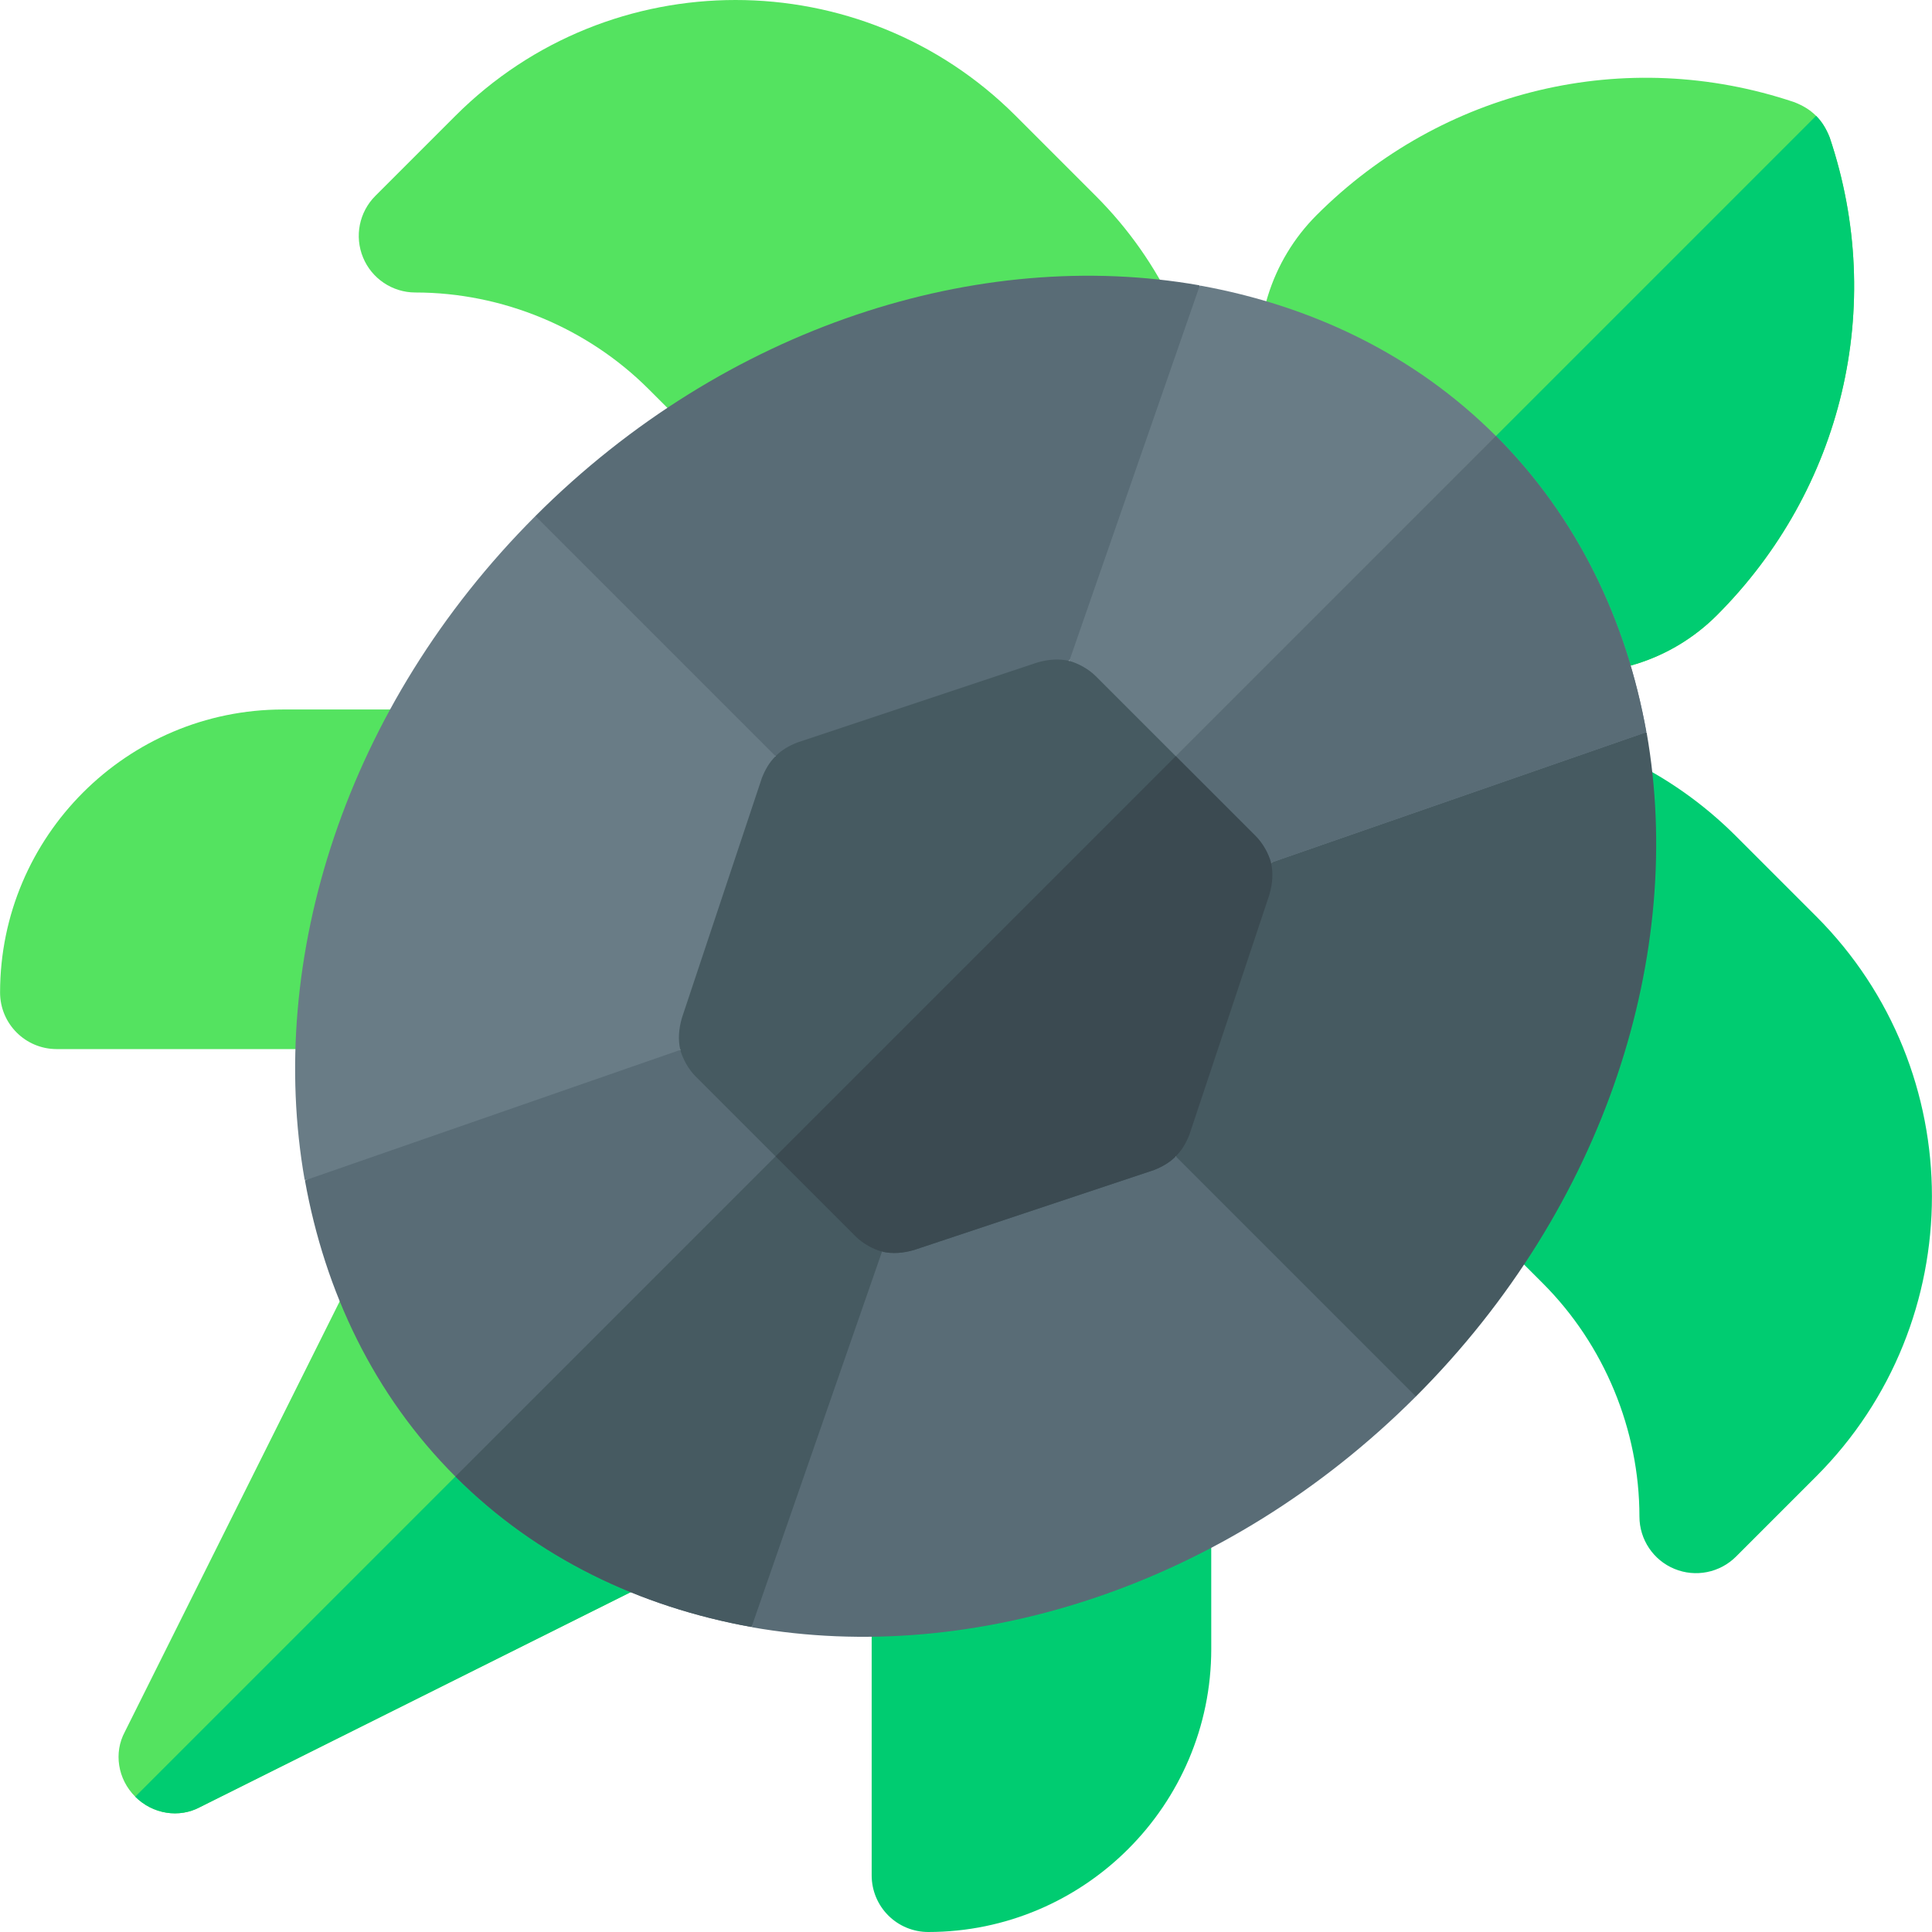 <svg id="Capa_1" enable-background="new 0 0 512.039 512.039" height="512" viewBox="0 0 512.039 512.039" width="512" xmlns="http://www.w3.org/2000/svg"><path d="m455.014 163.071c-12.092 12.092-29.487 17.606-46.457 14.212l-73.822-73.822c-3.394-16.97 2.121-34.365 14.212-46.457 33.305-33.305 81.883-44.972 126.643-29.91 2.121.847 4.029 1.908 5.727 3.606 1.697 1.697 2.759 3.606 3.606 5.727 15.063 44.762 3.396 93.339-29.909 126.644z" fill="#54e360"/><path d="m408.557 177.284-36.911-36.911 109.672-109.672c1.697 1.697 2.759 3.606 3.606 5.727 15.062 44.761 3.395 93.339-29.91 126.643-12.092 12.092-29.487 17.606-46.457 14.213z" fill="#00cc71"/><path d="m481.318 242.833-21.213-21.213c-8.69-8.69-18.707-15.723-29.738-20.892l-39.94 120.919 18.468 18.468c16.272 16.272 25.605 38.801 25.605 61.817 0 6.115 3.715 11.579 9.26 13.859 5.604 2.331 12.057 1.036 16.345-3.252l21.213-21.213c40.935-40.935 40.935-107.558 0-148.493z" fill="#00cc71"/><path d="m290.399 51.914-21.213-21.213c-40.935-40.935-107.558-40.935-148.492 0l-21.213 21.213c-4.288 4.288-5.583 10.741-3.252 16.345 2.278 5.54 7.735 9.26 13.859 9.26 23.016 0 45.544 9.333 61.817 25.605l18.468 18.468 120.919-39.94c-5.169-11.031-12.202-21.047-20.893-29.738z" fill="#54e360"/><path d="m114.196 188.038h-39.174c-41.349 0-75.002 33.653-75.002 75.002 0 4.143 1.678 7.893 4.392 10.607s6.463 4.392 10.607 4.392h80.855z" fill="#54e360"/><path d="m321.02 437.036-.01-33.777-89.99 16.987v76.794c0 3.977 1.585 7.8 4.392 10.607 2.817 2.817 6.629 4.392 10.607 4.392 41.338-.011 74.991-33.664 75.001-75.003z" fill="#00cc71"/><path d="m173.303 418.902-120.28 60.032c-5.516 2.97-12.516 1.91-17.183-2.757s-5.727-11.667-2.757-17.183l60.032-120.28z" fill="#54e360"/><path d="m133.21 378.809 40.093 40.093-120.28 60.032c-5.516 2.97-12.516 1.91-17.183-2.757z" fill="#00cc71"/><path d="m317.855 75.61c-58.332-10.25-125.511 10.72-175.948 61.157l7.955 50.381 55.685 13.258 53.247 10.821 24.447-36.026 43.915-44.105z" fill="#596c76"/><path d="m436.41 194.165-55.487-9.301-44.105 43.915-33.963 18.089 8.758 59.605 16.573 58.999 47.067 4.64c50.436-50.437 71.406-117.616 61.157-175.947z" fill="#465a61"/><path d="m311.613 306.473-59.604-8.759-18.09 33.964-36.183 21.859 1.569 77.734c58.331 10.249 125.511-10.721 175.948-61.158z" fill="#596c76"/><path d="m205.547 200.407-63.64-63.64c-50.437 50.437-71.407 117.617-61.158 175.948l77.735 1.569 21.858-36.183 55.177-39.302z" fill="#697c86"/><path d="m436.346 194.042-99.49 34.579-47.942-5.516-5.516-47.942 34.579-99.49c29.487 5.303 56.85 18.243 78.488 39.881s34.578 49.001 39.881 78.488z" fill="#697c86"/><path d="m199.183 431.205c-29.487-5.303-56.851-18.242-78.489-39.88s-34.576-49.002-39.88-78.489l99.489-34.578 47.942 5.516 5.516 47.942z" fill="#596c76"/><path d="m233.761 331.717-34.578 99.489c-29.487-5.303-56.851-18.242-78.489-39.88l107.551-107.551z" fill="#465a61"/><path d="m336.856 228.621-47.942-5.516 107.551-107.551c21.638 21.638 34.578 49.001 39.881 78.488z" fill="#596c76"/><path d="m311.613 306.473c-1.696 1.696-3.606 2.757-5.727 3.606l-63.64 21.213c-2.97.849-5.728 1.062-8.486.425-2.333-.637-5.091-2.121-7.001-4.031l-42.426-42.426c-1.91-1.91-3.394-4.668-4.031-7.001-.637-2.758-.425-5.516.425-8.486l21.213-63.64c.849-2.121 1.91-4.031 3.606-5.727 1.697-1.697 3.607-2.758 5.728-3.607l63.64-21.213c2.969-.848 5.727-1.06 8.484-.423 2.334.636 5.091 2.121 7.001 4.031l42.426 42.426c1.91 1.91 3.395 4.666 4.031 7.001.637 2.758.425 5.516-.423 8.484l-21.213 63.64c-.85 2.121-1.91 4.03-3.607 5.728z" fill="#465a61"/><path d="m315.22 300.745c-.849 2.121-1.91 4.031-3.607 5.728-1.696 1.696-3.606 2.757-5.727 3.606l-63.64 21.213c-2.97.849-5.728 1.062-8.486.425-2.333-.637-5.091-2.121-7.001-4.031l-21.213-21.213 106.066-106.066 21.213 21.213c1.91 1.91 3.395 4.666 4.031 7.001.637 2.758.425 5.516-.423 8.484z" fill="#3b4a51"/></svg>